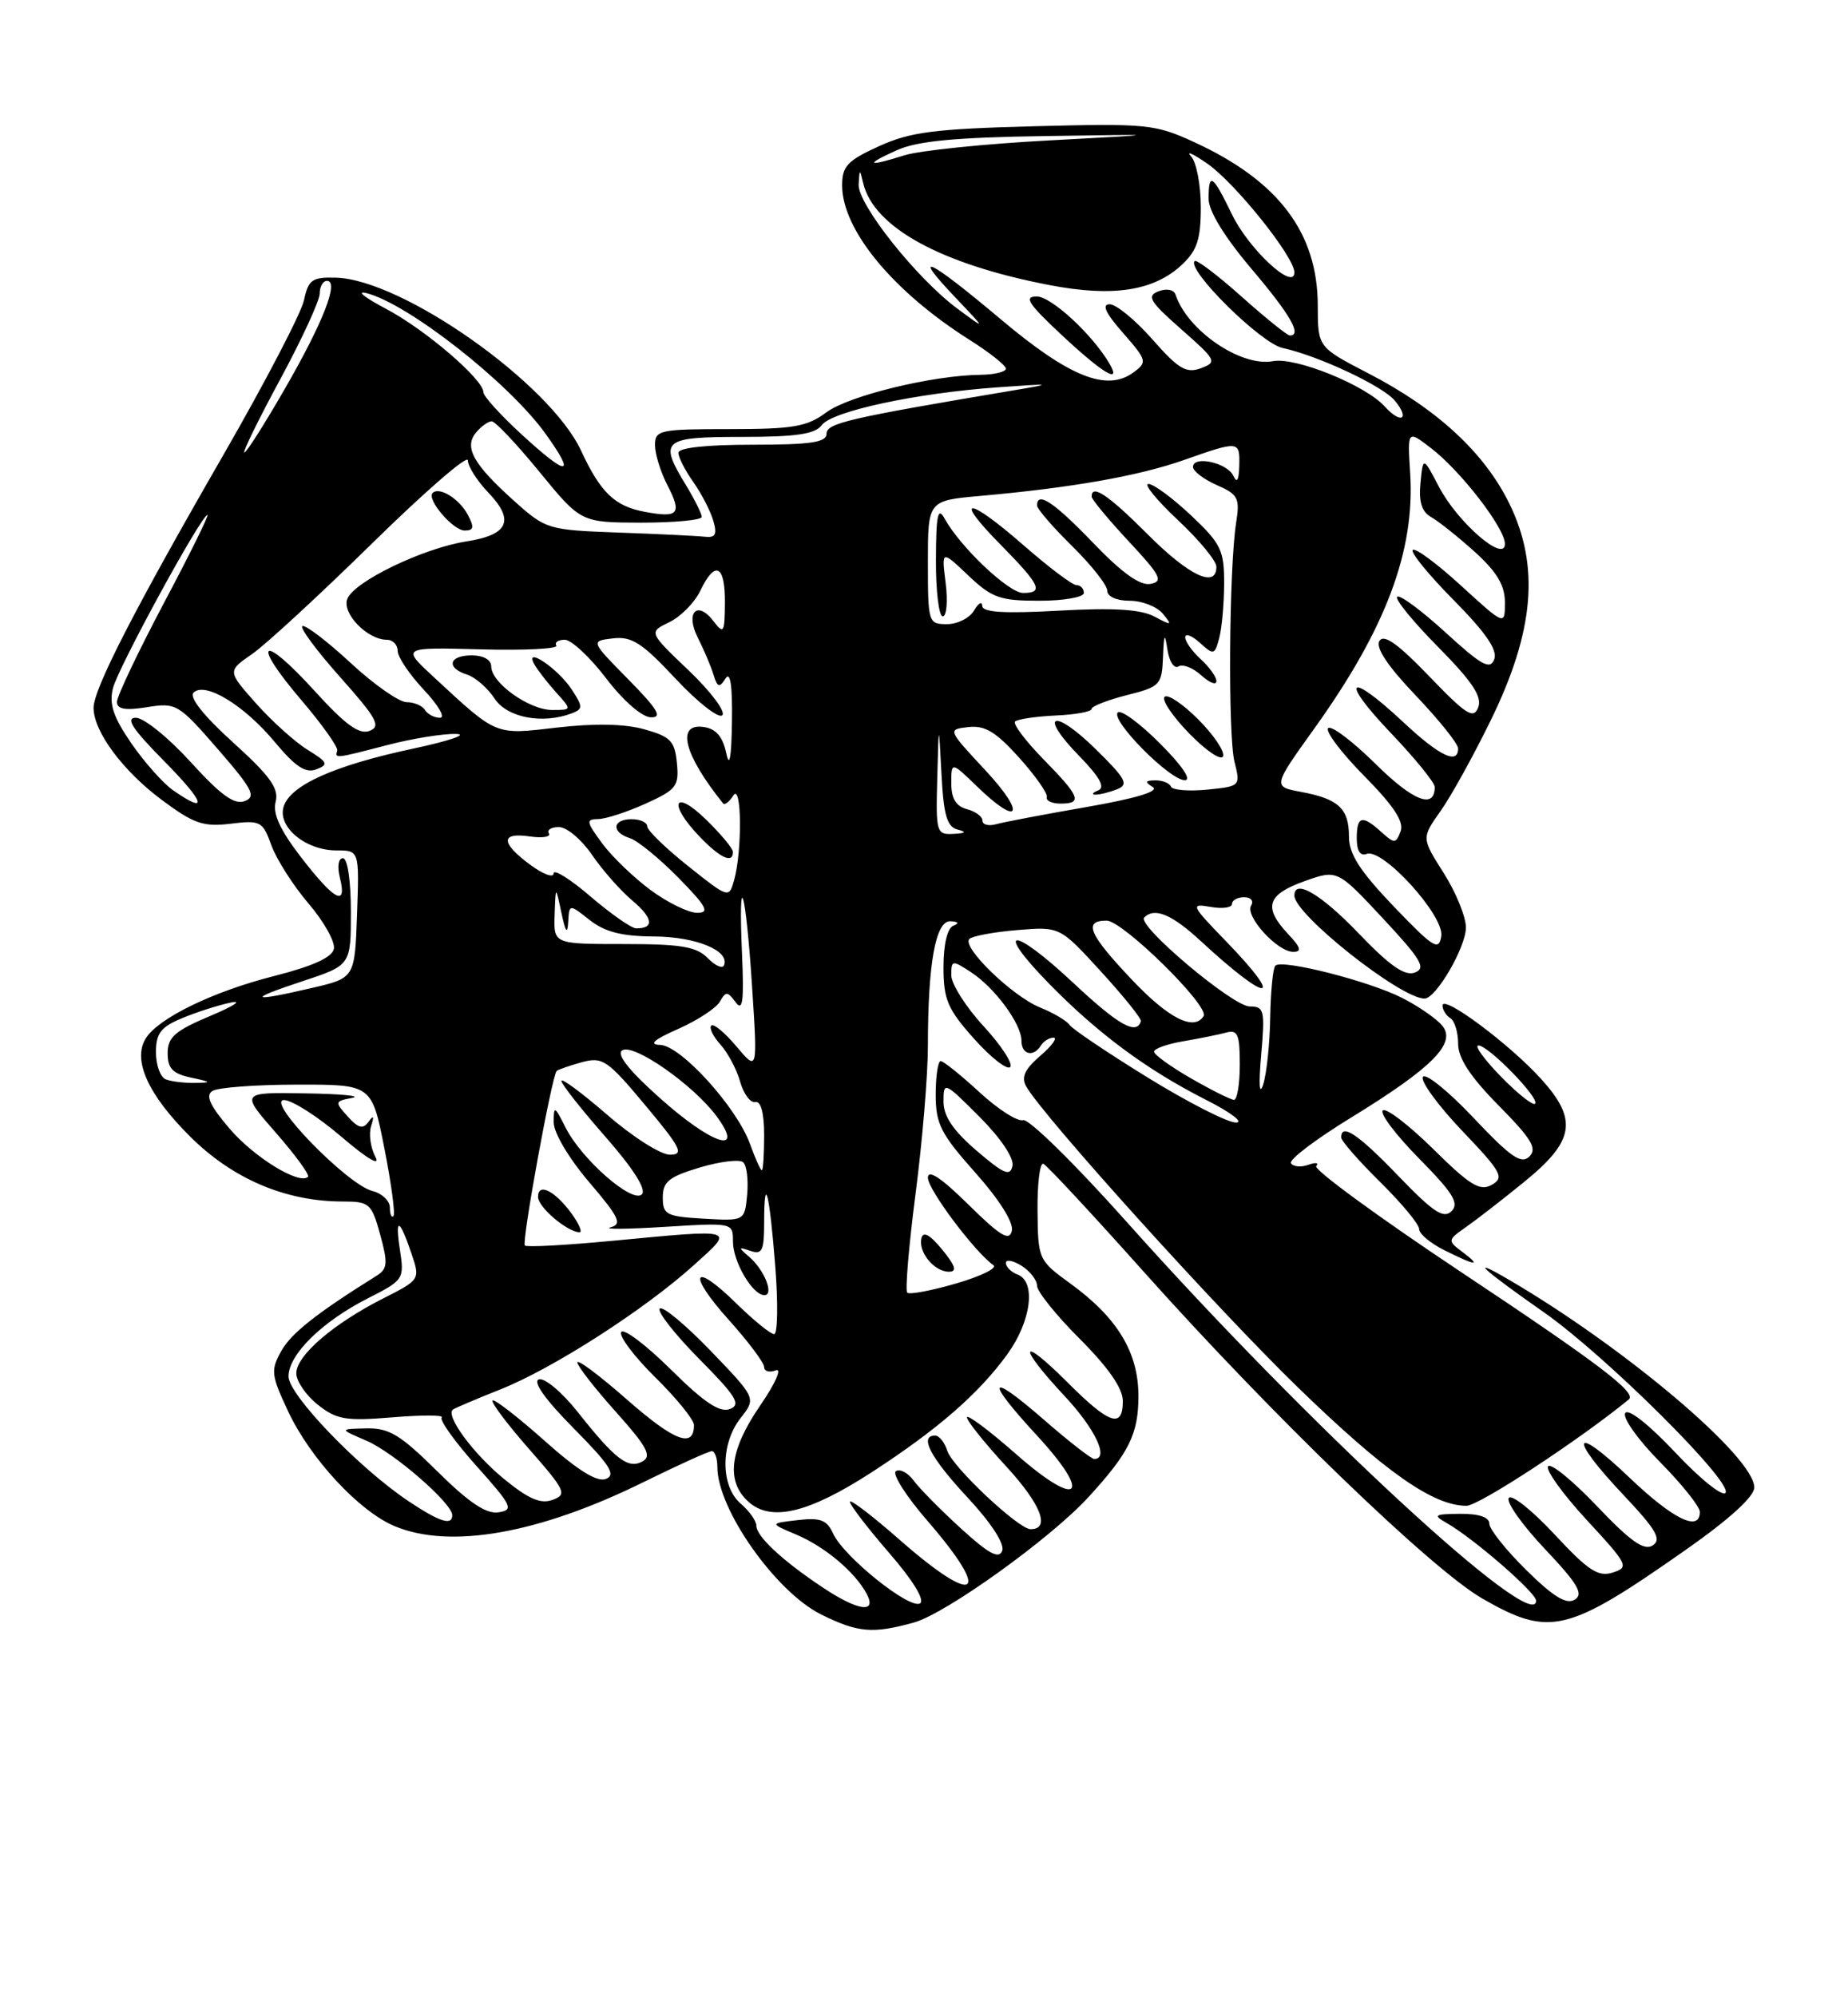 <?xml version="1.0" encoding="UTF-8" standalone="no"?>
<!DOCTYPE svg PUBLIC "-//W3C//DTD SVG 1.1//EN" "http://www.w3.org/Graphics/SVG/1.1/DTD/svg11.dtd" >
<svg xmlns="http://www.w3.org/2000/svg" xmlns:xlink="http://www.w3.org/1999/xlink" version="1.1" viewBox="0 0 237 256">
 <g >
 <path fill="currentColor"
d=" M 117.21 207.96 C 121.32 206.82 134.76 197.17 139.60 191.88 C 144.81 186.20 146.00 183.79 146.00 178.93 C 146.00 173.35 143.30 168.89 137.29 164.53 C 133.17 161.54 133.12 161.42 133.06 155.17 C 133.03 151.68 133.36 148.98 133.81 149.17 C 134.25 149.35 140.04 155.57 146.68 163.00 C 163.14 181.42 183.62 201.17 190.12 204.90 C 198.76 209.85 200.97 209.32 216.23 198.62 C 221.79 194.72 224.97 191.83 224.98 190.66 C 225.02 186.78 208.40 172.72 193.50 164.02 C 188.18 160.91 190.01 162.61 198.00 168.20 C 205.87 173.71 222.18 189.90 221.30 191.33 C 220.95 191.89 218.06 189.59 214.88 186.20 C 211.47 182.58 208.82 180.49 208.43 181.12 C 208.06 181.71 210.06 184.53 212.88 187.38 C 215.70 190.23 218.00 193.11 218.00 193.78 C 218.00 196.41 214.58 194.74 208.93 189.35 C 201.62 182.38 201.08 184.09 208.21 191.62 C 212.41 196.07 213.13 197.31 211.96 198.08 C 210.85 198.80 209.12 197.58 204.80 193.04 C 201.66 189.74 198.84 187.45 198.53 187.95 C 198.22 188.45 200.47 191.55 203.52 194.85 C 208.79 200.55 208.96 200.88 206.82 201.56 C 204.96 202.15 203.68 201.31 199.34 196.64 C 196.46 193.55 193.83 191.46 193.49 192.01 C 193.16 192.55 195.25 195.50 198.15 198.56 C 202.36 203.01 203.12 204.31 201.96 205.03 C 200.89 205.69 199.23 204.68 195.75 201.25 C 193.14 198.68 191.00 196.00 191.00 195.29 C 191.00 194.46 189.66 194.01 187.25 194.03 C 183.95 194.06 183.74 194.19 185.50 195.19 C 188.89 197.10 197.00 204.13 197.00 205.16 C 197.00 209.69 167.57 182.48 144.50 156.62 C 137.90 149.22 131.92 143.35 131.21 143.57 C 130.50 143.79 127.98 142.18 125.60 139.98 C 123.22 137.79 120.99 136.00 120.64 136.00 C 120.29 136.00 120.00 137.94 120.00 140.30 C 120.00 144.05 120.64 145.32 125.07 150.29 C 128.14 153.73 130.00 156.68 129.77 157.74 C 129.46 159.14 128.32 158.46 124.19 154.39 C 120.70 150.95 119.00 149.83 119.00 150.96 C 119.00 152.47 125.01 160.48 127.41 162.17 C 127.93 162.54 125.77 163.59 122.61 164.51 C 119.44 165.43 116.62 165.96 116.35 165.68 C 116.07 165.40 116.55 159.69 117.42 152.99 C 118.29 146.30 119.00 137.77 119.00 134.05 C 119.00 123.47 119.99 117.99 121.89 118.08 C 122.92 118.13 123.05 118.34 122.25 118.66 C 121.49 118.97 121.00 121.06 121.00 123.95 C 121.00 128.11 121.52 129.33 124.90 133.12 C 127.05 135.53 129.14 137.17 129.55 136.77 C 129.96 136.37 128.43 134.02 126.15 131.54 C 123.87 129.07 122.00 126.12 122.00 125.00 C 122.00 123.04 122.11 123.03 124.53 124.61 C 127.61 126.63 131.00 131.24 131.00 133.40 C 131.00 135.18 132.54 135.55 133.50 134.00 C 133.84 133.45 134.57 133.00 135.11 133.00 C 135.66 133.00 134.90 134.05 133.41 135.33 C 131.42 137.04 130.94 138.07 131.60 139.24 C 133.77 143.07 156.15 167.84 166.52 177.89 C 177.68 188.71 183.81 193.00 188.07 193.00 C 189.67 193.00 202.51 184.59 208.89 179.37 C 209.95 178.51 205.05 174.79 187.36 163.03 C 176.77 155.99 168.42 149.88 168.80 149.46 C 169.19 149.03 168.73 148.96 167.78 149.30 C 166.84 149.64 165.84 149.54 165.56 149.09 C 165.28 148.64 168.75 146.01 173.28 143.24 C 183.69 136.86 186.83 133.70 184.96 131.46 C 184.23 130.57 181.93 128.98 179.85 127.92 C 175.60 125.75 164.43 122.91 163.56 123.77 C 163.25 124.08 162.96 127.07 162.90 130.42 C 162.85 133.76 162.44 137.62 162.00 139.00 C 161.51 140.51 161.41 139.03 161.74 135.25 C 162.24 129.47 162.13 129.00 160.27 129.00 C 158.10 129.00 145.75 118.59 146.74 117.60 C 148.07 116.26 150.29 117.19 154.02 120.64 C 162.67 128.64 164.99 128.66 157.25 120.66 C 152.73 116.00 152.63 115.78 155.25 116.24 C 156.76 116.51 158.00 116.34 158.00 115.86 C 158.00 115.39 158.70 115.00 159.56 115.00 C 160.42 115.00 160.82 115.48 160.45 116.07 C 159.63 117.41 163.81 122.00 165.85 122.00 C 166.99 122.00 166.83 121.44 165.17 119.69 C 161.99 116.29 162.49 114.67 167.25 112.96 C 171.50 111.44 171.50 111.44 177.35 117.71 C 182.26 122.97 182.93 124.09 181.46 124.65 C 180.18 125.15 178.26 123.82 174.27 119.66 C 169.40 114.59 166.00 112.59 166.00 114.79 C 166.00 117.21 179.67 128.02 182.70 127.99 C 184.17 127.98 188.00 121.40 188.00 118.88 C 188.00 117.51 186.72 114.37 185.15 111.90 C 182.30 107.41 182.30 107.41 184.75 103.95 C 186.10 102.05 189.01 96.78 191.23 92.23 C 196.77 80.87 197.48 72.54 193.58 64.57 C 190.38 58.02 184.29 52.40 175.46 47.84 C 169.01 44.50 169.01 44.50 169.00 39.21 C 169.00 29.85 163.98 23.20 153.18 18.23 C 148.13 15.91 147.10 15.81 132.68 16.18 C 119.82 16.52 116.77 16.91 112.75 18.73 C 108.69 20.57 108.00 21.30 108.00 23.75 C 108.00 29.46 114.51 37.35 124.37 43.58 C 126.91 45.18 129.00 46.84 129.00 47.25 C 129.00 47.66 127.54 48.02 125.75 48.04 C 119.58 48.11 108.88 50.71 105.98 52.85 C 103.49 54.70 101.73 55.00 93.54 55.00 C 84.59 55.00 84.00 55.13 84.00 57.05 C 84.00 58.18 84.71 60.47 85.57 62.14 C 87.50 65.87 87.05 66.42 82.68 65.60 C 78.83 64.88 77.02 63.14 74.52 57.76 C 70.52 49.15 51.62 35.83 43.08 35.59 C 40.02 35.51 39.55 35.84 38.98 38.50 C 38.62 40.15 34.00 49.01 28.71 58.20 C 17.28 78.02 12.00 88.30 12.00 90.73 C 12.01 93.76 15.72 98.77 20.71 102.50 C 24.84 105.58 26.06 106.00 29.57 105.58 C 33.42 105.11 33.69 105.26 34.81 108.36 C 35.47 110.16 37.61 113.52 39.57 115.81 C 41.54 118.11 43.00 120.72 42.82 121.61 C 42.61 122.71 40.11 123.84 35.15 125.10 C 27.31 127.09 20.31 130.49 18.69 133.10 C 16.98 135.86 18.97 140.28 24.33 145.62 C 29.81 151.10 36.62 154.00 43.97 154.00 C 47.37 154.00 47.66 154.25 48.76 158.25 C 49.76 161.90 49.70 162.64 48.32 163.50 C 40.57 168.34 37.34 170.89 36.07 173.17 C 34.70 175.62 34.77 176.25 36.94 180.87 C 39.78 186.94 46.06 193.71 50.61 195.61 C 57.73 198.59 69.14 196.57 82.54 189.96 C 86.96 187.78 90.90 186.00 91.29 186.00 C 91.68 186.00 92.00 186.92 92.00 188.04 C 92.00 193.43 99.48 204.04 105.31 206.93 C 110.04 209.27 111.92 209.43 117.21 207.96 Z  M 120.83 160.16 C 119.25 158.24 118.39 157.77 118.17 158.71 C 117.74 160.48 119.81 163.00 121.70 163.00 C 122.77 163.00 122.53 162.24 120.83 160.16 Z  M 187.54 160.46 C 185.62 159.01 185.63 158.95 188.02 157.27 C 189.36 156.33 192.72 153.73 195.48 151.48 C 201.93 146.24 202.38 143.53 197.66 138.31 C 193.63 133.85 185.00 127.42 185.00 128.88 C 185.00 129.43 185.45 130.16 186.00 130.50 C 186.55 130.84 187.00 132.31 187.00 133.78 C 187.00 135.64 188.56 138.01 192.21 141.71 C 196.43 145.98 197.17 147.22 196.13 148.24 C 195.09 149.26 193.72 148.30 188.97 143.27 C 185.74 139.85 182.82 137.49 182.48 138.03 C 182.15 138.57 184.41 141.67 187.50 144.92 C 192.58 150.24 192.96 150.93 191.32 151.86 C 189.80 152.72 188.54 151.95 183.78 147.25 C 180.63 144.15 177.73 141.94 177.33 142.33 C 176.94 142.73 179.05 145.51 182.02 148.52 C 186.36 152.92 187.17 154.23 186.15 155.24 C 185.14 156.25 183.81 155.37 179.36 150.75 C 174.20 145.38 172.00 143.90 172.00 145.79 C 172.00 146.22 174.25 148.79 177.00 151.50 C 179.75 154.21 182.00 156.92 182.00 157.53 C 182.00 158.14 183.46 159.37 185.25 160.25 C 189.34 162.29 190.05 162.35 187.54 160.46 Z  M 105.39 203.39 C 100.26 199.96 97.00 196.91 97.00 195.55 C 97.00 194.94 96.10 193.67 95.00 192.73 C 92.39 190.50 92.38 185.05 94.99 181.74 C 96.98 179.21 96.98 179.21 91.13 173.13 C 87.91 169.79 84.98 167.36 84.61 167.72 C 84.25 168.09 86.51 170.98 89.65 174.16 C 94.45 179.00 95.08 180.03 93.60 180.60 C 92.31 181.10 90.29 179.75 86.04 175.54 C 82.85 172.38 79.98 170.22 79.67 170.73 C 79.35 171.24 81.32 173.86 84.04 176.54 C 86.77 179.23 89.00 181.98 89.00 182.65 C 89.00 185.67 86.50 184.73 80.48 179.45 C 76.92 176.32 74.02 174.15 74.04 174.63 C 74.07 175.11 76.30 177.97 79.00 180.98 C 82.98 185.43 83.63 186.63 82.40 187.31 C 80.57 188.34 78.92 187.08 74.05 180.93 C 72.05 178.42 69.83 176.56 69.11 176.80 C 68.28 177.07 69.92 179.39 73.58 183.08 C 78.23 187.78 79.04 189.05 77.70 189.56 C 76.56 190.00 74.08 188.45 69.81 184.64 C 66.38 181.59 63.39 179.28 63.17 179.50 C 62.94 179.73 65.04 182.52 67.83 185.70 C 72.53 191.05 72.76 191.55 70.87 192.24 C 69.34 192.81 67.77 192.13 64.60 189.53 C 60.69 186.32 57.10 181.45 58.08 180.67 C 58.31 180.49 61.06 179.32 64.18 178.08 C 70.91 175.41 82.71 167.83 89.00 162.14 C 94.24 157.42 94.58 157.52 78.62 159.03 C 72.63 159.60 67.54 159.88 67.31 159.64 C 66.88 159.21 70.77 137.90 71.39 137.27 C 71.58 137.09 73.03 136.59 74.61 136.15 C 77.28 135.43 77.89 135.84 82.77 141.68 C 87.35 147.16 87.76 148.00 85.91 148.00 C 84.73 148.00 81.12 145.71 77.89 142.90 C 74.65 140.10 72.00 138.13 72.00 138.54 C 72.00 138.95 74.54 142.17 77.64 145.70 C 81.22 149.78 82.93 152.47 82.32 153.08 C 81.10 154.30 74.57 148.59 72.52 144.50 C 71.13 141.73 71.01 141.68 71.01 143.84 C 71.00 145.18 72.95 148.46 75.55 151.51 C 79.41 156.03 79.83 156.91 78.30 157.31 C 77.31 157.58 80.44 157.55 85.25 157.25 C 93.99 156.71 94.00 156.71 94.00 159.13 C 94.00 161.72 96.51 166.00 98.03 166.00 C 99.31 166.00 98.04 162.78 96.11 161.12 C 94.64 159.86 94.66 159.79 96.25 160.33 C 97.73 160.84 98.00 160.30 98.00 156.80 C 98.00 150.18 98.68 152.78 99.42 162.25 C 99.80 167.06 99.73 171.00 99.28 171.00 C 98.82 171.00 96.66 169.24 94.47 167.10 C 88.83 161.55 88.06 163.16 93.47 169.18 C 95.96 171.95 98.00 174.67 98.00 175.22 C 98.00 175.76 98.67 175.96 99.49 175.64 C 100.32 175.32 99.44 177.32 97.49 180.15 C 93.56 185.87 93.07 189.85 95.98 192.48 C 98.87 195.09 103.68 193.95 111.75 188.73 C 120.20 183.26 125.50 178.66 129.17 173.60 C 132.25 169.36 132.91 164.28 130.50 163.36 C 129.68 163.05 129.00 162.38 129.00 161.88 C 129.00 161.39 129.90 161.55 131.00 162.23 C 132.10 162.92 133.00 164.08 133.00 164.81 C 133.00 165.53 135.47 168.61 138.50 171.63 C 142.15 175.29 144.00 177.95 144.00 179.57 C 144.00 183.15 142.28 182.57 136.86 177.14 C 130.74 171.03 130.45 172.43 136.50 178.90 C 140.47 183.14 142.29 187.00 140.33 187.00 C 139.96 187.00 137.03 184.72 133.83 181.93 C 126.71 175.74 126.27 176.71 132.92 183.92 C 140.18 191.77 138.43 193.50 130.38 186.44 C 126.87 183.35 124.00 181.21 124.01 181.67 C 124.01 182.12 126.27 184.95 129.04 187.95 C 133.51 192.81 134.75 196.00 132.17 196.00 C 130.63 196.00 122.14 188.02 121.49 185.96 C 121.15 184.88 120.45 184.00 119.93 184.00 C 117.85 184.00 119.30 186.79 124.06 191.91 C 127.10 195.17 128.87 197.89 128.53 198.77 C 128.11 199.87 126.79 199.15 123.24 195.91 C 120.63 193.53 117.91 190.77 117.18 189.78 C 116.46 188.78 115.43 188.23 114.90 188.56 C 114.37 188.89 116.20 191.77 118.97 194.96 C 127.34 204.63 125.26 206.03 115.40 197.38 C 111.88 194.29 109.00 192.09 109.00 192.49 C 109.00 192.90 111.26 195.84 114.03 199.04 C 117.09 202.56 118.64 205.10 117.99 205.51 C 116.67 206.32 108.20 199.53 106.85 196.57 C 106.05 194.81 105.21 194.49 102.28 194.84 C 98.70 195.25 98.70 195.25 102.09 196.68 C 105.76 198.22 109.62 201.46 111.13 204.25 C 112.54 206.87 110.01 206.49 105.39 203.39 Z  M 73.30 155.54 C 71.15 152.61 69.00 151.54 69.00 153.41 C 69.00 154.71 72.66 157.84 74.30 157.95 C 74.73 157.98 74.28 156.89 73.30 155.54 Z  M 52.39 192.41 C 46.04 188.17 37.00 178.78 37.00 176.42 C 37.00 173.62 41.30 169.39 47.18 166.41 C 51.76 164.09 51.86 163.93 51.30 160.26 C 50.62 155.90 51.23 156.10 52.80 160.76 C 53.89 163.99 53.86 164.04 49.09 166.45 C 42.71 169.69 38.00 173.75 38.00 176.02 C 38.00 177.03 39.24 178.84 40.75 180.04 C 43.17 181.96 44.32 182.16 50.37 181.66 C 54.15 181.35 56.97 181.36 56.65 181.68 C 56.33 182.00 58.33 184.79 61.09 187.88 C 65.69 193.02 65.93 193.53 63.92 193.84 C 62.36 194.08 60.13 192.59 56.09 188.59 C 51.33 183.88 49.89 183.01 46.97 183.08 C 43.50 183.16 43.50 183.16 47.00 184.66 C 50.48 186.15 58.00 192.68 58.00 194.20 C 58.00 195.59 56.40 195.08 52.39 192.41 Z  M 90.25 156.20 C 85.45 155.92 85.00 155.69 85.00 153.48 C 85.00 151.46 85.78 150.83 89.75 149.64 C 92.36 148.86 94.87 148.56 95.32 148.98 C 95.77 149.40 95.99 151.26 95.82 153.12 C 95.50 156.50 95.50 156.50 90.25 156.20 Z  M 50.00 154.78 C 50.00 153.92 48.99 152.96 47.75 152.65 C 44.52 151.83 33.99 141.00 36.43 141.00 C 37.45 141.00 40.76 143.11 43.78 145.70 C 47.11 148.54 48.83 149.56 48.14 148.27 C 47.52 147.10 47.27 145.32 47.60 144.32 C 48.01 143.05 47.91 142.88 47.27 143.77 C 46.56 144.77 45.96 144.62 44.59 143.10 C 42.90 141.23 42.92 141.14 45.17 140.72 C 46.45 140.47 43.75 140.21 39.17 140.14 C 30.84 140.00 30.84 140.00 35.39 145.20 C 37.89 148.06 39.74 150.59 39.50 150.83 C 38.42 151.92 32.60 148.35 29.45 144.67 C 26.91 141.70 26.32 140.41 27.24 139.83 C 27.93 139.39 32.82 139.02 38.09 139.02 C 47.68 139.00 47.68 139.00 49.30 147.21 C 50.19 151.72 50.71 155.62 50.46 155.87 C 50.21 156.13 50.00 155.63 50.00 154.78 Z  M 125.25 147.49 C 122.23 144.90 121.00 143.07 121.00 141.19 C 121.00 138.59 121.11 138.63 125.60 143.13 C 128.31 145.83 130.06 148.43 129.85 149.43 C 129.56 150.83 128.74 150.48 125.25 147.49 Z  M 96.18 146.61 C 94.47 141.90 87.32 134.02 84.67 133.93 C 83.15 133.88 83.84 133.26 87.00 131.87 C 89.47 130.77 91.87 129.20 92.33 128.37 C 93.08 127.04 93.31 127.05 94.34 128.46 C 95.25 129.70 95.43 128.37 95.16 122.27 C 94.66 110.70 95.63 113.83 96.45 126.42 C 97.16 137.34 97.16 137.34 94.45 134.13 C 92.97 132.36 91.51 131.16 91.22 131.45 C 90.92 131.75 91.45 132.84 92.40 133.89 C 93.34 134.93 94.48 137.07 94.92 138.64 C 95.36 140.21 96.24 141.39 96.86 141.25 C 97.58 141.09 98.00 142.66 98.00 145.50 C 98.00 147.97 97.87 150.00 97.70 150.00 C 97.54 150.00 96.85 148.48 96.18 146.61 Z  M 84.56 140.68 C 80.61 137.15 79.01 135.11 79.81 134.62 C 81.28 133.71 88.92 139.05 91.90 143.07 C 95.63 148.13 91.30 146.72 84.56 140.68 Z  M 147.17 138.10 C 142.04 134.94 137.54 131.91 137.17 131.37 C 136.80 130.83 135.10 129.82 133.38 129.13 C 129.81 127.68 123.30 121.37 124.32 120.35 C 124.70 119.97 127.46 119.46 130.46 119.21 C 135.93 118.76 135.93 118.76 141.21 124.54 C 144.12 127.72 146.42 130.58 146.32 130.89 C 145.75 132.72 143.44 131.41 137.57 125.91 C 129.77 118.62 127.39 118.77 134.56 126.10 C 140.81 132.48 147.08 137.12 154.59 140.93 C 157.84 142.57 159.60 143.90 158.50 143.88 C 157.40 143.87 152.30 141.26 147.17 138.10 Z  M 152.75 138.22 C 150.14 136.72 148.01 135.18 148.00 134.80 C 148.00 134.41 149.69 133.81 151.75 133.46 C 153.81 133.11 156.29 132.61 157.25 132.35 C 158.73 131.94 159.00 132.57 159.00 136.43 C 159.00 138.94 158.66 140.99 158.25 140.97 C 157.84 140.96 155.36 139.72 152.75 138.22 Z  M 21.25 138.34 C 20.56 138.06 20.00 136.50 20.00 134.87 C 20.00 132.45 20.62 131.64 23.31 130.52 C 25.12 129.76 27.94 128.85 29.56 128.51 C 31.17 128.17 30.02 128.93 27.00 130.20 C 22.43 132.12 21.50 132.94 21.50 135.00 C 21.50 136.95 22.15 137.62 24.50 138.12 C 27.13 138.68 27.19 138.77 25.00 138.80 C 23.62 138.82 21.94 138.62 21.25 138.34 Z  M 145.15 125.56 C 139.62 119.72 138.89 118.00 141.92 118.00 C 143.99 118.00 155.14 128.96 154.36 130.23 C 153.14 132.20 149.86 130.54 145.15 125.56 Z  M 38.75 125.78 C 45.00 123.72 45.00 123.72 45.00 116.86 C 45.00 112.87 44.57 110.00 43.98 110.00 C 43.39 110.00 43.23 111.06 43.59 112.50 C 44.54 116.30 42.91 115.44 38.64 109.92 C 35.92 106.38 34.95 104.29 35.35 102.77 C 35.80 101.07 34.65 99.47 29.90 95.17 C 26.11 91.74 24.23 89.37 24.82 88.78 C 26.28 87.32 31.32 90.38 35.26 95.13 C 37.88 98.27 39.19 99.14 40.56 98.61 C 42.17 98.00 42.04 97.70 39.44 96.10 C 37.82 95.10 34.85 92.42 32.83 90.15 C 29.16 86.02 29.16 86.02 32.33 83.83 C 34.07 82.63 41.01 76.23 47.75 69.62 C 54.49 63.01 60.00 58.23 60.00 59.00 C 60.00 59.76 61.18 61.63 62.63 63.14 C 66.04 66.70 65.21 68.56 59.84 69.39 C 54.29 70.25 45.39 74.54 44.54 76.77 C 43.83 78.61 47.11 82.00 49.61 82.00 C 50.37 82.00 51.00 82.64 51.00 83.43 C 51.00 84.21 52.52 86.46 54.37 88.43 C 56.22 90.39 57.15 92.00 56.43 92.00 C 55.71 92.00 54.84 91.55 54.50 91.00 C 54.16 90.45 53.10 90.00 52.15 90.00 C 51.19 90.00 47.97 87.75 44.99 84.99 C 42.01 82.23 39.22 80.10 38.79 80.24 C 38.37 80.38 40.53 83.31 43.59 86.75 C 48.34 92.08 48.90 93.10 47.39 93.68 C 46.06 94.19 44.28 92.89 40.31 88.52 C 33.54 81.07 32.10 82.06 38.61 89.69 C 41.30 92.84 43.39 95.78 43.25 96.21 C 42.92 97.25 42.97 97.24 49.66 95.50 C 52.83 94.67 56.79 94.03 58.46 94.07 C 60.13 94.11 57.67 94.95 53.00 95.95 C 42.90 98.10 37.26 100.62 36.38 103.37 C 35.55 105.98 39.18 109.00 43.15 109.00 C 46.08 109.00 46.08 109.00 45.79 117.18 C 45.50 125.35 45.50 125.35 40.00 126.63 C 32.06 128.48 31.57 128.15 38.75 125.78 Z  M 59.97 65.94 C 58.88 63.91 56.32 62.34 55.48 63.19 C 54.68 63.99 58.10 68.00 59.59 68.00 C 60.77 68.00 60.85 67.59 59.97 65.94 Z  M 90.75 122.79 C 89.32 121.33 87.33 121.00 80.00 121.00 C 71.00 121.00 71.00 121.00 71.13 117.25 C 71.26 113.50 71.26 113.50 72.00 117.00 C 72.52 119.47 72.78 119.82 72.87 118.18 C 73.00 115.85 73.00 115.85 75.63 117.93 C 77.57 119.45 79.75 120.01 83.88 120.03 C 89.27 120.06 93.63 121.86 92.85 123.73 C 92.66 124.20 91.71 123.78 90.75 122.79 Z  M 178.75 116.19 C 174.39 111.63 173.00 109.47 173.00 107.22 C 173.00 103.64 171.67 102.40 166.86 101.50 C 163.22 100.82 163.22 100.82 168.54 93.40 C 177.73 80.59 181.48 70.62 180.85 60.65 C 180.50 55.12 180.50 55.12 183.50 57.42 C 187.32 60.34 193.00 67.68 193.00 69.71 C 193.00 72.21 186.95 66.99 184.55 62.41 C 182.50 58.50 182.50 58.50 182.17 61.92 C 181.94 64.35 182.34 65.61 183.56 66.29 C 184.50 66.82 187.01 68.82 189.14 70.74 C 191.98 73.31 193.00 75.02 193.00 77.22 C 193.00 80.20 193.00 80.20 187.37 75.06 C 184.28 72.23 181.49 70.17 181.18 70.49 C 180.87 70.80 183.24 73.70 186.45 76.94 C 190.57 81.11 192.09 83.33 191.63 84.51 C 191.10 85.90 190.00 85.29 185.37 81.05 C 182.28 78.23 179.49 76.17 179.18 76.49 C 178.87 76.80 181.24 79.70 184.45 82.94 C 188.84 87.39 190.10 89.29 189.58 90.66 C 188.98 92.22 188.06 91.64 183.29 86.68 C 179.28 82.51 177.48 81.23 176.91 82.15 C 176.38 83.00 177.96 85.37 181.56 89.14 C 184.55 92.28 187.00 95.33 187.00 95.93 C 187.00 98.06 184.61 96.91 179.90 92.50 C 172.88 85.94 171.74 86.99 178.35 93.93 C 181.46 97.18 184.00 100.31 184.00 100.87 C 184.00 103.76 181.25 102.69 176.43 97.93 C 173.47 95.01 170.73 92.94 170.33 93.33 C 169.94 93.73 172.02 96.48 174.95 99.45 C 178.75 103.30 180.09 105.33 179.62 106.56 C 179.01 108.15 178.83 108.15 177.15 106.64 C 174.68 104.40 174.00 104.58 174.00 107.47 C 174.00 109.06 174.45 109.76 175.27 109.45 C 177.32 108.66 185.23 117.36 184.84 119.97 C 184.54 121.94 183.86 121.51 178.75 116.19 Z  M 75.75 114.92 C 73.14 112.68 71.00 111.34 71.00 111.95 C 71.00 112.56 69.65 112.06 68.00 110.84 C 64.19 108.03 64.17 106.65 67.95 107.21 C 69.57 107.44 70.67 107.27 70.39 106.82 C 70.11 106.37 70.70 106.00 71.69 106.01 C 72.69 106.01 74.58 107.61 75.91 109.55 C 77.24 111.50 79.57 114.15 81.11 115.44 C 83.76 117.67 83.94 119.01 81.58 118.99 C 80.99 118.99 78.36 117.15 75.75 114.92 Z  M 83.45 114.09 C 81.28 112.49 78.47 109.79 77.22 108.09 C 75.17 105.31 75.12 105.00 76.72 104.98 C 77.70 104.97 80.44 104.07 82.81 103.00 C 86.76 101.21 87.10 100.76 86.81 97.80 C 86.54 94.98 85.99 94.41 82.64 93.48 C 80.13 92.77 76.24 92.70 71.47 93.25 C 63.39 94.19 63.84 94.38 55.57 86.73 C 51.50 82.96 51.50 82.96 61.66 83.23 C 67.24 83.38 71.61 83.16 71.35 82.75 C 71.09 82.34 71.58 82.00 72.43 82.00 C 73.27 82.00 75.66 84.22 77.73 86.94 C 79.92 89.81 82.33 91.91 83.46 91.94 C 85.00 91.99 84.37 90.93 80.58 87.08 C 75.73 82.16 75.73 82.16 78.62 81.82 C 81.02 81.54 82.35 82.40 86.64 86.99 C 89.47 90.02 92.17 92.13 92.63 91.68 C 93.10 91.22 91.16 88.64 88.33 85.94 C 83.18 81.03 83.18 81.03 85.83 79.75 C 87.29 79.05 89.07 77.25 89.80 75.74 C 91.70 71.76 93.00 72.38 92.97 77.25 C 92.94 81.11 92.81 81.33 91.53 79.65 C 89.42 76.86 87.84 78.51 89.51 81.77 C 90.27 83.27 91.17 85.39 91.50 86.47 C 92.01 88.12 92.26 88.20 93.04 86.97 C 93.66 85.99 93.94 87.83 93.87 92.50 C 93.80 97.20 93.55 98.51 93.13 96.50 C 92.68 94.40 91.81 93.40 90.24 93.18 C 86.68 92.67 87.70 96.71 92.73 102.97 C 92.94 103.23 93.53 102.78 94.04 101.97 C 95.12 100.25 95.21 109.05 94.14 112.84 C 93.49 115.15 93.43 115.14 88.24 111.00 C 85.36 108.71 83.00 106.42 83.00 105.91 C 83.00 105.41 82.10 105.00 81.00 105.00 C 78.51 105.00 78.37 106.67 80.79 107.43 C 81.78 107.75 84.57 110.03 87.00 112.50 C 90.64 116.21 91.06 117.00 89.41 117.00 C 88.30 117.00 85.62 115.69 83.45 114.09 Z  M 94.00 109.20 C 94.00 108.75 92.42 106.87 90.50 105.00 C 86.39 101.02 85.66 102.99 89.69 107.20 C 92.35 109.98 94.00 110.74 94.00 109.20 Z  M 73.38 91.41 C 74.76 90.88 74.76 90.56 73.32 88.37 C 71.56 85.68 67.14 82.71 68.53 85.15 C 68.95 85.89 70.21 87.51 71.32 88.75 C 73.35 91.00 73.35 91.00 70.81 91.00 C 67.87 91.00 63.00 87.52 63.00 85.43 C 63.00 84.57 62.00 84.00 60.50 84.00 C 57.55 84.00 57.17 85.60 59.91 86.47 C 60.96 86.81 62.55 88.19 63.43 89.54 C 65.05 92.00 69.60 92.86 73.38 91.41 Z  M 120.20 99.75 C 120.39 92.50 120.39 92.50 120.74 99.19 C 121.01 104.46 121.45 105.97 122.79 106.32 C 124.02 106.64 123.87 106.80 122.25 106.88 C 120.10 107.00 120.01 106.69 120.20 99.75 Z  M 126.00 105.18 C 126.00 104.66 125.10 104.00 124.00 103.71 C 122.60 103.34 122.00 102.35 122.00 100.40 C 122.00 97.61 122.00 97.61 125.30 100.80 C 130.75 106.09 131.65 104.40 126.39 98.75 C 121.50 93.50 121.50 93.50 124.20 93.19 C 126.31 92.95 127.72 93.80 130.70 97.11 C 132.79 99.43 134.39 101.71 134.25 102.17 C 134.11 102.62 134.90 103.00 136.00 103.00 C 138.87 103.00 138.52 102.11 133.81 97.31 C 131.51 94.96 129.88 92.79 130.18 92.48 C 130.49 92.18 132.82 91.83 135.36 91.71 C 137.91 91.60 139.99 91.22 139.99 90.87 C 140.00 90.52 142.03 89.73 144.50 89.10 C 148.78 88.03 149.01 87.79 149.15 84.24 C 149.27 81.19 149.38 81.01 149.72 83.27 C 149.95 84.79 150.58 85.76 151.13 85.42 C 151.68 85.08 153.00 85.59 154.06 86.56 C 155.13 87.52 156.00 87.86 156.00 87.31 C 156.00 86.76 155.10 85.50 154.00 84.50 C 152.90 83.50 152.00 82.24 152.00 81.69 C 152.00 81.14 152.84 81.45 153.87 82.38 C 155.65 83.99 155.78 83.96 156.36 81.79 C 156.70 80.53 156.98 77.38 156.99 74.79 C 157.00 70.53 156.59 69.68 152.75 66.06 C 150.41 63.86 147.96 62.04 147.29 62.03 C 146.63 62.01 148.32 64.09 151.04 66.64 C 153.77 69.19 156.00 71.89 156.00 72.64 C 156.00 75.46 152.51 73.82 147.20 68.50 C 142.13 63.43 140.00 62.00 140.00 63.65 C 140.00 64.00 142.14 66.58 144.75 69.38 C 148.84 73.76 149.23 74.52 147.56 74.84 C 146.22 75.10 143.92 73.46 140.22 69.61 C 135.18 64.37 133.00 62.91 133.00 64.79 C 133.00 65.23 135.03 67.57 137.50 70.00 C 139.97 72.43 142.00 75.00 142.00 75.71 C 142.00 76.46 143.19 77.00 144.88 77.00 C 146.46 77.00 148.37 77.75 149.13 78.66 C 150.38 80.18 150.29 80.22 148.06 79.03 C 146.32 78.10 142.85 77.88 135.81 78.27 C 128.75 78.66 125.99 78.49 125.97 77.66 C 125.95 77.02 125.48 77.29 124.92 78.25 C 124.36 79.21 122.80 80.00 121.45 80.00 C 119.06 80.00 119.00 79.82 119.00 72.08 C 119.00 64.16 119.00 64.16 125.75 63.56 C 137.45 62.52 146.01 61.01 151.81 58.97 C 158.96 56.46 159.01 56.47 158.93 59.75 C 158.88 61.56 158.63 61.99 158.18 61.00 C 157.42 59.31 153.00 58.34 153.00 59.85 C 153.00 60.39 154.37 61.43 156.04 62.17 C 158.79 63.37 159.03 63.84 158.53 67.00 C 157.62 72.81 157.47 94.28 158.32 97.64 C 159.10 100.76 159.08 100.78 154.81 101.21 C 152.44 101.44 150.35 101.27 150.17 100.82 C 149.98 100.37 149.08 100.01 148.17 100.02 C 146.86 100.03 146.79 100.22 147.84 100.88 C 148.70 101.43 145.66 102.34 139.34 103.44 C 133.93 104.38 128.71 105.37 127.75 105.64 C 126.79 105.91 126.00 105.71 126.00 105.18 Z  M 143.27 101.16 C 144.79 100.56 144.40 99.83 140.54 96.04 C 135.07 90.67 133.09 91.46 138.41 96.90 C 141.05 99.62 141.78 100.93 140.84 101.31 C 140.10 101.60 139.95 101.85 140.50 101.85 C 141.05 101.86 142.30 101.54 143.27 101.16 Z  M 148.77 95.30 C 146.19 92.71 143.75 90.92 143.35 91.32 C 142.38 92.29 150.01 100.00 151.94 100.00 C 152.87 100.00 151.62 98.15 148.77 95.30 Z  M 153.65 92.19 C 151.68 90.21 149.74 88.92 149.35 89.32 C 148.95 89.71 150.40 91.84 152.55 94.05 C 154.71 96.26 156.65 97.56 156.86 96.92 C 157.07 96.29 155.63 94.16 153.65 92.19 Z  M 121.28 74.75 C 120.74 70.50 120.74 70.50 124.17 73.75 C 127.21 76.64 128.23 77.00 133.30 77.00 C 136.43 77.00 139.00 76.55 139.00 76.00 C 139.00 75.45 138.58 75.00 138.06 75.00 C 137.54 75.00 134.55 72.75 131.40 70.00 C 124.13 63.64 122.10 63.50 128.29 69.78 C 133.45 75.02 133.90 76.00 131.20 76.00 C 129.37 76.00 123.15 70.11 121.16 66.50 C 120.28 64.89 120.05 65.92 120.03 71.75 C 120.01 75.74 120.41 79.00 120.90 79.00 C 121.40 79.00 121.57 77.09 121.28 74.75 Z  M 22.18 101.28 C 20.91 100.39 18.51 97.69 16.84 95.27 C 14.53 91.91 13.97 90.24 14.49 88.20 C 15.15 85.56 25.83 66.00 26.61 66.00 C 26.83 66.00 24.31 71.10 21.00 77.33 C 17.70 83.57 15.00 89.25 15.00 89.96 C 15.00 90.90 16.05 91.09 18.86 90.64 C 22.59 90.04 22.89 90.21 27.93 96.01 C 32.39 101.14 32.89 102.11 31.38 102.68 C 30.07 103.19 28.30 101.91 24.46 97.68 C 21.62 94.56 18.46 92.00 17.43 92.00 C 16.05 92.00 16.96 93.41 21.00 97.50 C 26.31 102.87 26.82 104.51 22.18 101.28 Z  M 79.29 68.26 C 70.26 67.93 70.00 67.85 65.94 64.21 C 60.69 59.50 59.48 57.33 61.05 55.44 C 61.71 54.65 62.61 54.00 63.06 54.00 C 63.51 54.00 66.27 56.92 69.19 60.49 C 74.50 66.97 74.50 66.97 82.25 66.99 C 86.51 66.99 90.00 66.66 90.00 66.25 C 89.99 65.84 89.09 64.03 88.00 62.23 C 84.45 56.42 84.93 56.00 95.14 56.00 C 102.12 56.00 104.54 55.64 105.39 54.49 C 106.71 52.70 117.54 50.38 128.00 49.64 C 135.02 49.14 135.15 49.17 130.00 50.03 C 108.76 53.60 106.00 54.24 106.00 55.59 C 106.00 56.70 104.00 57.00 96.50 57.00 C 90.59 57.00 87.00 57.39 87.00 58.04 C 87.00 58.61 87.86 60.30 88.92 61.79 C 89.97 63.28 91.12 65.51 91.48 66.75 C 92.00 68.53 91.76 68.96 90.32 68.79 C 89.32 68.68 84.36 68.44 79.29 68.26 Z  M 66.75 55.55 C 64.14 53.14 62.00 50.78 62.00 50.29 C 62.00 48.63 54.52 42.22 49.50 39.58 C 46.75 38.13 45.62 37.23 47.00 37.57 C 52.37 38.94 65.26 49.05 69.96 55.59 C 73.96 61.16 72.83 61.15 66.75 55.55 Z  M 35.93 48.63 C 38.72 43.47 41.00 38.52 41.00 37.63 C 41.00 36.73 41.42 36.00 41.93 36.00 C 43.52 36.00 41.45 41.31 36.52 49.85 C 33.94 54.33 31.61 58.00 31.34 58.00 C 31.08 58.00 33.14 53.78 35.93 48.63 Z  M 177.59 52.10 C 175.12 49.37 166.16 45.74 163.27 46.29 C 159.17 47.07 152.30 42.39 150.76 37.77 C 150.54 37.12 149.61 36.94 148.57 37.34 C 147.02 37.93 147.44 38.64 151.49 42.20 C 156.01 46.18 156.13 46.41 154.00 47.20 C 152.13 47.89 151.13 47.29 147.80 43.51 C 145.62 41.03 143.15 39.00 142.31 39.00 C 141.26 39.00 141.79 40.14 144.02 42.67 C 147.10 46.19 147.16 46.41 145.37 47.73 C 141.95 50.25 137.13 48.32 128.33 40.91 C 119.07 33.12 116.66 31.97 122.55 38.16 C 126.50 42.31 126.50 42.31 122.82 39.59 C 117.58 35.72 109.98 26.17 110.12 23.64 C 110.23 21.62 110.26 21.61 110.71 23.50 C 112.07 29.15 120.70 33.87 134.54 36.53 C 142.73 38.11 147.99 37.30 151.60 33.91 C 153.53 32.09 154.00 30.65 154.00 26.53 C 154.00 23.71 153.44 20.79 152.75 20.04 C 152.06 19.29 152.98 19.69 154.79 20.94 C 158.35 23.38 166.00 32.91 166.00 34.91 C 166.00 37.36 160.15 31.95 158.00 27.49 C 155.51 22.35 155.00 22.01 155.00 25.49 C 155.00 27.05 157.05 30.39 160.50 34.46 C 165.49 40.34 167.02 43.00 165.41 43.00 C 165.09 43.00 162.30 40.76 159.23 38.02 C 156.15 35.27 153.44 33.22 153.21 33.46 C 152.13 34.54 161.68 43.99 164.48 44.60 C 169.09 45.60 177.33 49.47 178.89 51.36 C 180.86 53.75 179.68 54.41 177.59 52.10 Z  M 142.30 46.63 C 140.11 42.88 134.82 38.00 132.96 38.00 C 131.26 38.00 131.87 38.94 136.18 42.96 C 141.42 47.85 143.87 49.32 142.30 46.63 Z  M 115.00 19.26 C 117.61 18.08 122.42 17.61 134.00 17.44 C 149.50 17.20 149.50 17.20 134.50 18.00 C 126.25 18.44 117.93 19.30 116.01 19.90 C 111.22 21.41 110.81 21.15 115.00 19.26 Z  M 192.48 137.98 C 190.34 135.79 189.05 134.00 189.60 134.00 C 190.90 134.00 197.52 140.81 196.87 141.47 C 196.59 141.74 194.62 140.17 192.48 137.98 Z "/>
</g>
</svg>